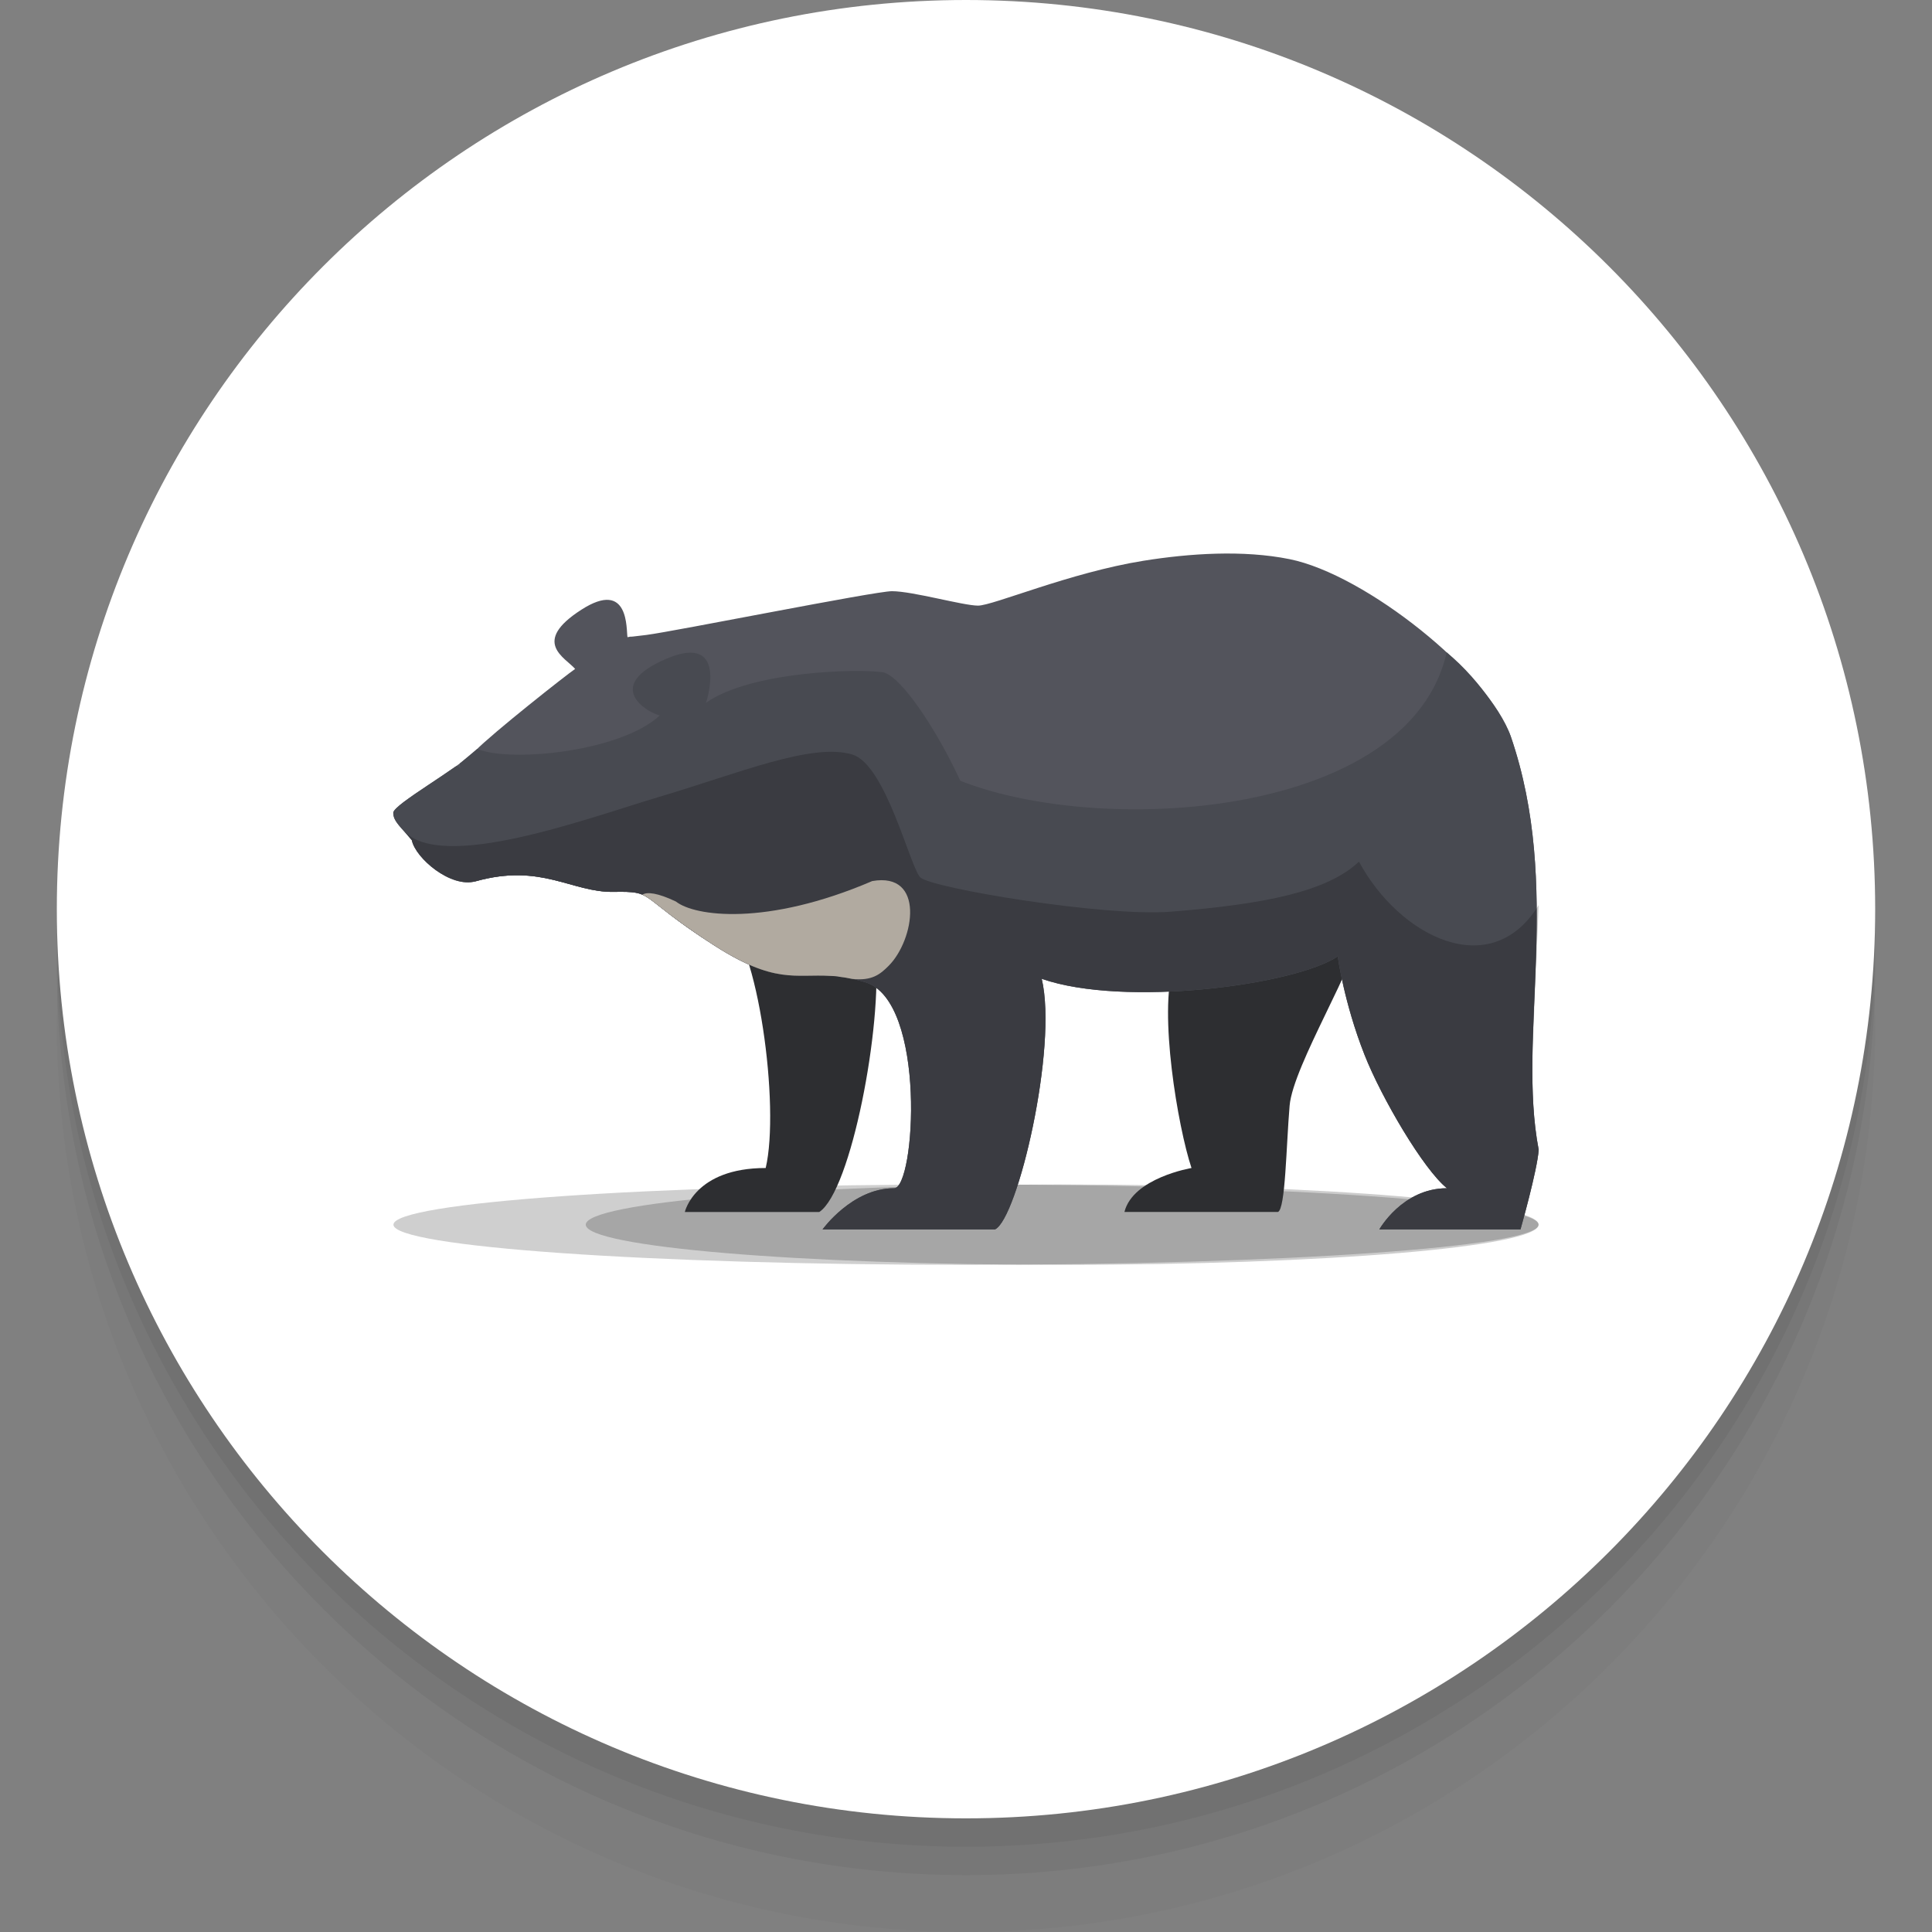 <svg width="68" height="68" viewBox="0 0 68 68" fill="none" xmlns="http://www.w3.org/2000/svg">
<rect x="0" y="0" width="68" height="68" fill="#808080" stroke="none"/>
<g clip-path="url(#clip0_2883_12587)">
<path opacity="0.4" d="M34 68C51.673 68 66 53.673 66 36C66 18.327 51.673 4 34 4C16.327 4 2 18.327 2 36C2 53.673 16.327 68 34 68Z" fill="black" fill-opacity="0.05"/>
<path d="M34 66C51.673 66 66 51.673 66 34C66 16.327 51.673 2 34 2C16.327 2 2 16.327 2 34C2 51.673 16.327 66 34 66Z" fill="black" fill-opacity="0.05"/>
<path d="M34 65C51.673 65 66 50.673 66 33C66 15.327 51.673 1 34 1C16.327 1 2 15.327 2 33C2 50.673 16.327 65 34 65Z" fill="black" fill-opacity="0.05"/>
<path d="M34 64C51.673 64 66 49.673 66 32C66 14.327 51.673 0 34 0C16.327 0 2 14.327 2 32C2 49.673 16.327 64 34 64Z" fill="white"/>
<path opacity="0.2" d="M37.385 44.518C46.646 44.518 54.153 43.885 54.153 43.104C54.153 42.323 46.646 41.69 37.385 41.69C28.124 41.69 20.617 42.323 20.617 43.104C20.617 43.885 28.124 44.518 37.385 44.518Z" fill="black"/>
<path opacity="0.19" d="M34 44.518C45.13 44.518 54.153 43.885 54.153 43.104C54.153 42.323 45.13 41.69 34 41.69C22.87 41.69 13.848 42.323 13.848 43.104C13.848 43.885 22.87 44.518 34 44.518Z" fill="#020202"/>
<path d="M47.832 32.757C47.832 33.786 45.511 37.491 45.39 38.917C45.269 40.344 45.245 42.561 44.979 42.657C44.254 42.657 39.576 42.657 39.576 42.657C39.878 41.455 41.937 41.11 41.937 41.11C41.454 39.66 40.773 35.609 41.305 34.014C41.837 32.418 47.832 30.798 47.832 32.757Z" fill="#2D2E31"/>
<path d="M30.813 33.555C31.067 36.057 29.96 41.92 28.836 42.658C26.986 42.658 24.104 42.658 24.104 42.658C24.104 42.658 24.448 41.11 26.95 41.11C27.458 38.953 26.679 33.12 25.483 32.285C24.286 31.451 30.813 33.555 30.813 33.555Z" fill="#2D2E31"/>
<path d="M13.842 28.604C13.842 28.314 16.127 27.045 16.725 26.429C17.323 25.812 19.959 23.733 20.243 23.544C19.899 23.146 18.682 22.604 20.46 21.461C22.169 20.362 22.036 22.188 22.086 22.427C22.49 22.353 21.747 22.476 22.744 22.349C23.741 22.222 30.789 20.808 31.393 20.808C32.12 20.808 33.888 21.313 34.421 21.316C34.946 21.319 37.648 20.155 40.241 19.738C41.861 19.478 43.755 19.35 45.388 19.68C48.069 20.221 52.414 23.706 53.175 25.923C55 31.237 53.388 36.476 54.157 40.468C54.11 41.186 53.516 43.272 53.516 43.272H48.548C48.548 43.272 49.358 41.822 50.929 41.822C50.107 41.169 48.624 38.641 48.027 37.125C47.3 35.281 47.084 33.66 47.084 33.66C45.599 34.668 39.576 35.465 36.665 34.451C37.239 36.859 35.817 42.91 35.019 43.272C33.641 43.272 28.951 43.272 28.951 43.272C28.951 43.272 29.991 41.822 31.465 41.822C32.215 41.846 32.626 35.222 30.45 34.569C28.274 33.917 27.875 35.041 25.119 33.264C22.363 31.487 23.089 31.367 21.602 31.391C20.115 31.415 19.058 30.37 16.739 31.019C15.861 31.265 14.622 30.2 14.495 29.574C14.15 29.148 13.833 28.913 13.842 28.604Z" fill="#53545C"/>
<path d="M53.176 25.923C53.011 25.442 52.18 23.997 50.918 22.961C49.437 29.506 35.967 29.564 32.194 26.604C24.103 27.527 18.582 28.564 18.531 28.617L16.579 27.88C16.429 28.034 16.32 26.778 16.022 26.988C15.873 27.093 15.713 27.202 15.55 27.311C15.382 27.424 15.212 27.537 15.046 27.648C15.027 27.661 15.009 27.672 14.99 27.686C14.864 27.77 14.74 27.853 14.625 27.932C14.603 27.947 14.584 27.96 14.563 27.974C14.45 28.053 14.346 28.127 14.253 28.196C14.235 28.21 14.215 28.224 14.197 28.238C14.107 28.307 14.036 28.367 13.978 28.422C13.975 28.425 13.969 28.429 13.966 28.432C13.953 28.445 13.943 28.456 13.931 28.468C13.879 28.523 13.842 28.572 13.842 28.604C13.84 28.681 13.858 28.754 13.892 28.826C13.94 28.928 14.023 29.031 14.121 29.143C14.231 29.269 14.357 29.404 14.495 29.574C14.558 29.887 14.9 30.309 15.335 30.623C15.771 30.937 16.3 31.141 16.739 31.018C19.058 30.369 20.115 31.415 21.602 31.391C23.089 31.367 22.363 31.487 25.119 33.264C27.875 35.041 28.274 33.917 30.45 34.569C32.626 35.222 32.215 41.846 31.465 41.822C29.991 41.822 28.951 43.272 28.951 43.272C28.951 43.272 33.641 43.272 35.019 43.272C35.817 42.91 37.239 36.859 36.665 34.45C39.576 35.465 45.599 34.667 47.084 33.66C47.084 33.66 47.3 35.281 48.027 37.125C48.624 38.641 50.107 41.169 50.929 41.822C49.358 41.822 48.548 43.272 48.548 43.272H53.516C53.516 43.272 54.11 41.185 54.157 40.468C53.388 36.476 55 31.237 53.176 25.923Z" fill="#484A51"/>
<path d="M25.212 33.107C28.666 32.765 33.617 32.443 34.531 30.617C35.154 29.373 32.134 23.819 31.063 23.66C30.212 23.533 26.446 23.617 24.85 24.734C24.85 24.734 25.68 22.234 23.447 23.189C21.231 24.137 22.744 25.064 23.222 25.181C21.861 26.452 17.988 26.851 16.794 26.36L16.18 26.872L16.693 31.023C16.708 31.02 16.724 31.023 16.739 31.019C19.058 30.37 20.115 31.415 21.602 31.391C23.049 31.368 22.41 31.486 24.916 33.131C25.016 33.122 25.11 33.117 25.212 33.107Z" fill="#484A51"/>
<path opacity="0.2" d="M14.191 29.224C14.285 29.328 14.386 29.44 14.494 29.574C14.621 30.2 15.86 31.265 16.739 31.019C19.058 30.37 20.115 31.415 21.602 31.391C23.088 31.367 22.363 31.487 25.119 33.264C27.875 35.041 28.274 33.917 30.45 34.569C32.625 35.222 32.214 41.846 31.465 41.822C29.99 41.822 28.951 43.272 28.951 43.272C28.951 43.272 33.641 43.272 35.019 43.272C35.816 42.91 37.239 36.859 36.665 34.451C39.576 35.465 45.599 34.668 47.083 33.66C47.083 33.66 47.3 35.281 48.026 37.125C48.624 38.641 50.107 41.169 50.929 41.822C49.358 41.822 48.548 43.272 48.548 43.272H53.516C53.516 43.272 54.109 41.186 54.156 40.468C53.945 39.368 53.916 38.171 53.944 36.906L54.156 31.857C52.47 34.601 49.254 32.965 47.831 30.327C46.722 31.377 44.539 31.825 41.201 32.089C38.867 32.274 32.796 31.26 32.394 30.884C32.041 30.553 31.18 26.909 29.999 26.557C28.574 26.131 26.014 27.213 23.19 28.051C20.712 28.786 15.528 30.727 14.191 29.224Z" fill="black"/>
<path d="M25.119 33.264C27.273 34.654 27.99 34.272 29.238 34.35C29.346 34.35 29.446 34.357 29.536 34.378C29.682 34.395 29.836 34.42 30.001 34.456C30.695 34.527 30.978 34.294 31.279 33.992C32.191 33.076 32.569 30.68 30.699 31.011C26.97 32.61 24.445 32.25 23.792 31.732C23.151 31.426 22.77 31.381 22.607 31.492C23.014 31.666 23.348 32.123 25.119 33.264Z" fill="#B1AAA0"/>
</g>
<defs>
<clipPath id="clip0_2883_12587">
<rect width="64" height="68" fill="white" transform="translate(2)"/>
</clipPath>
</defs>
</svg>
